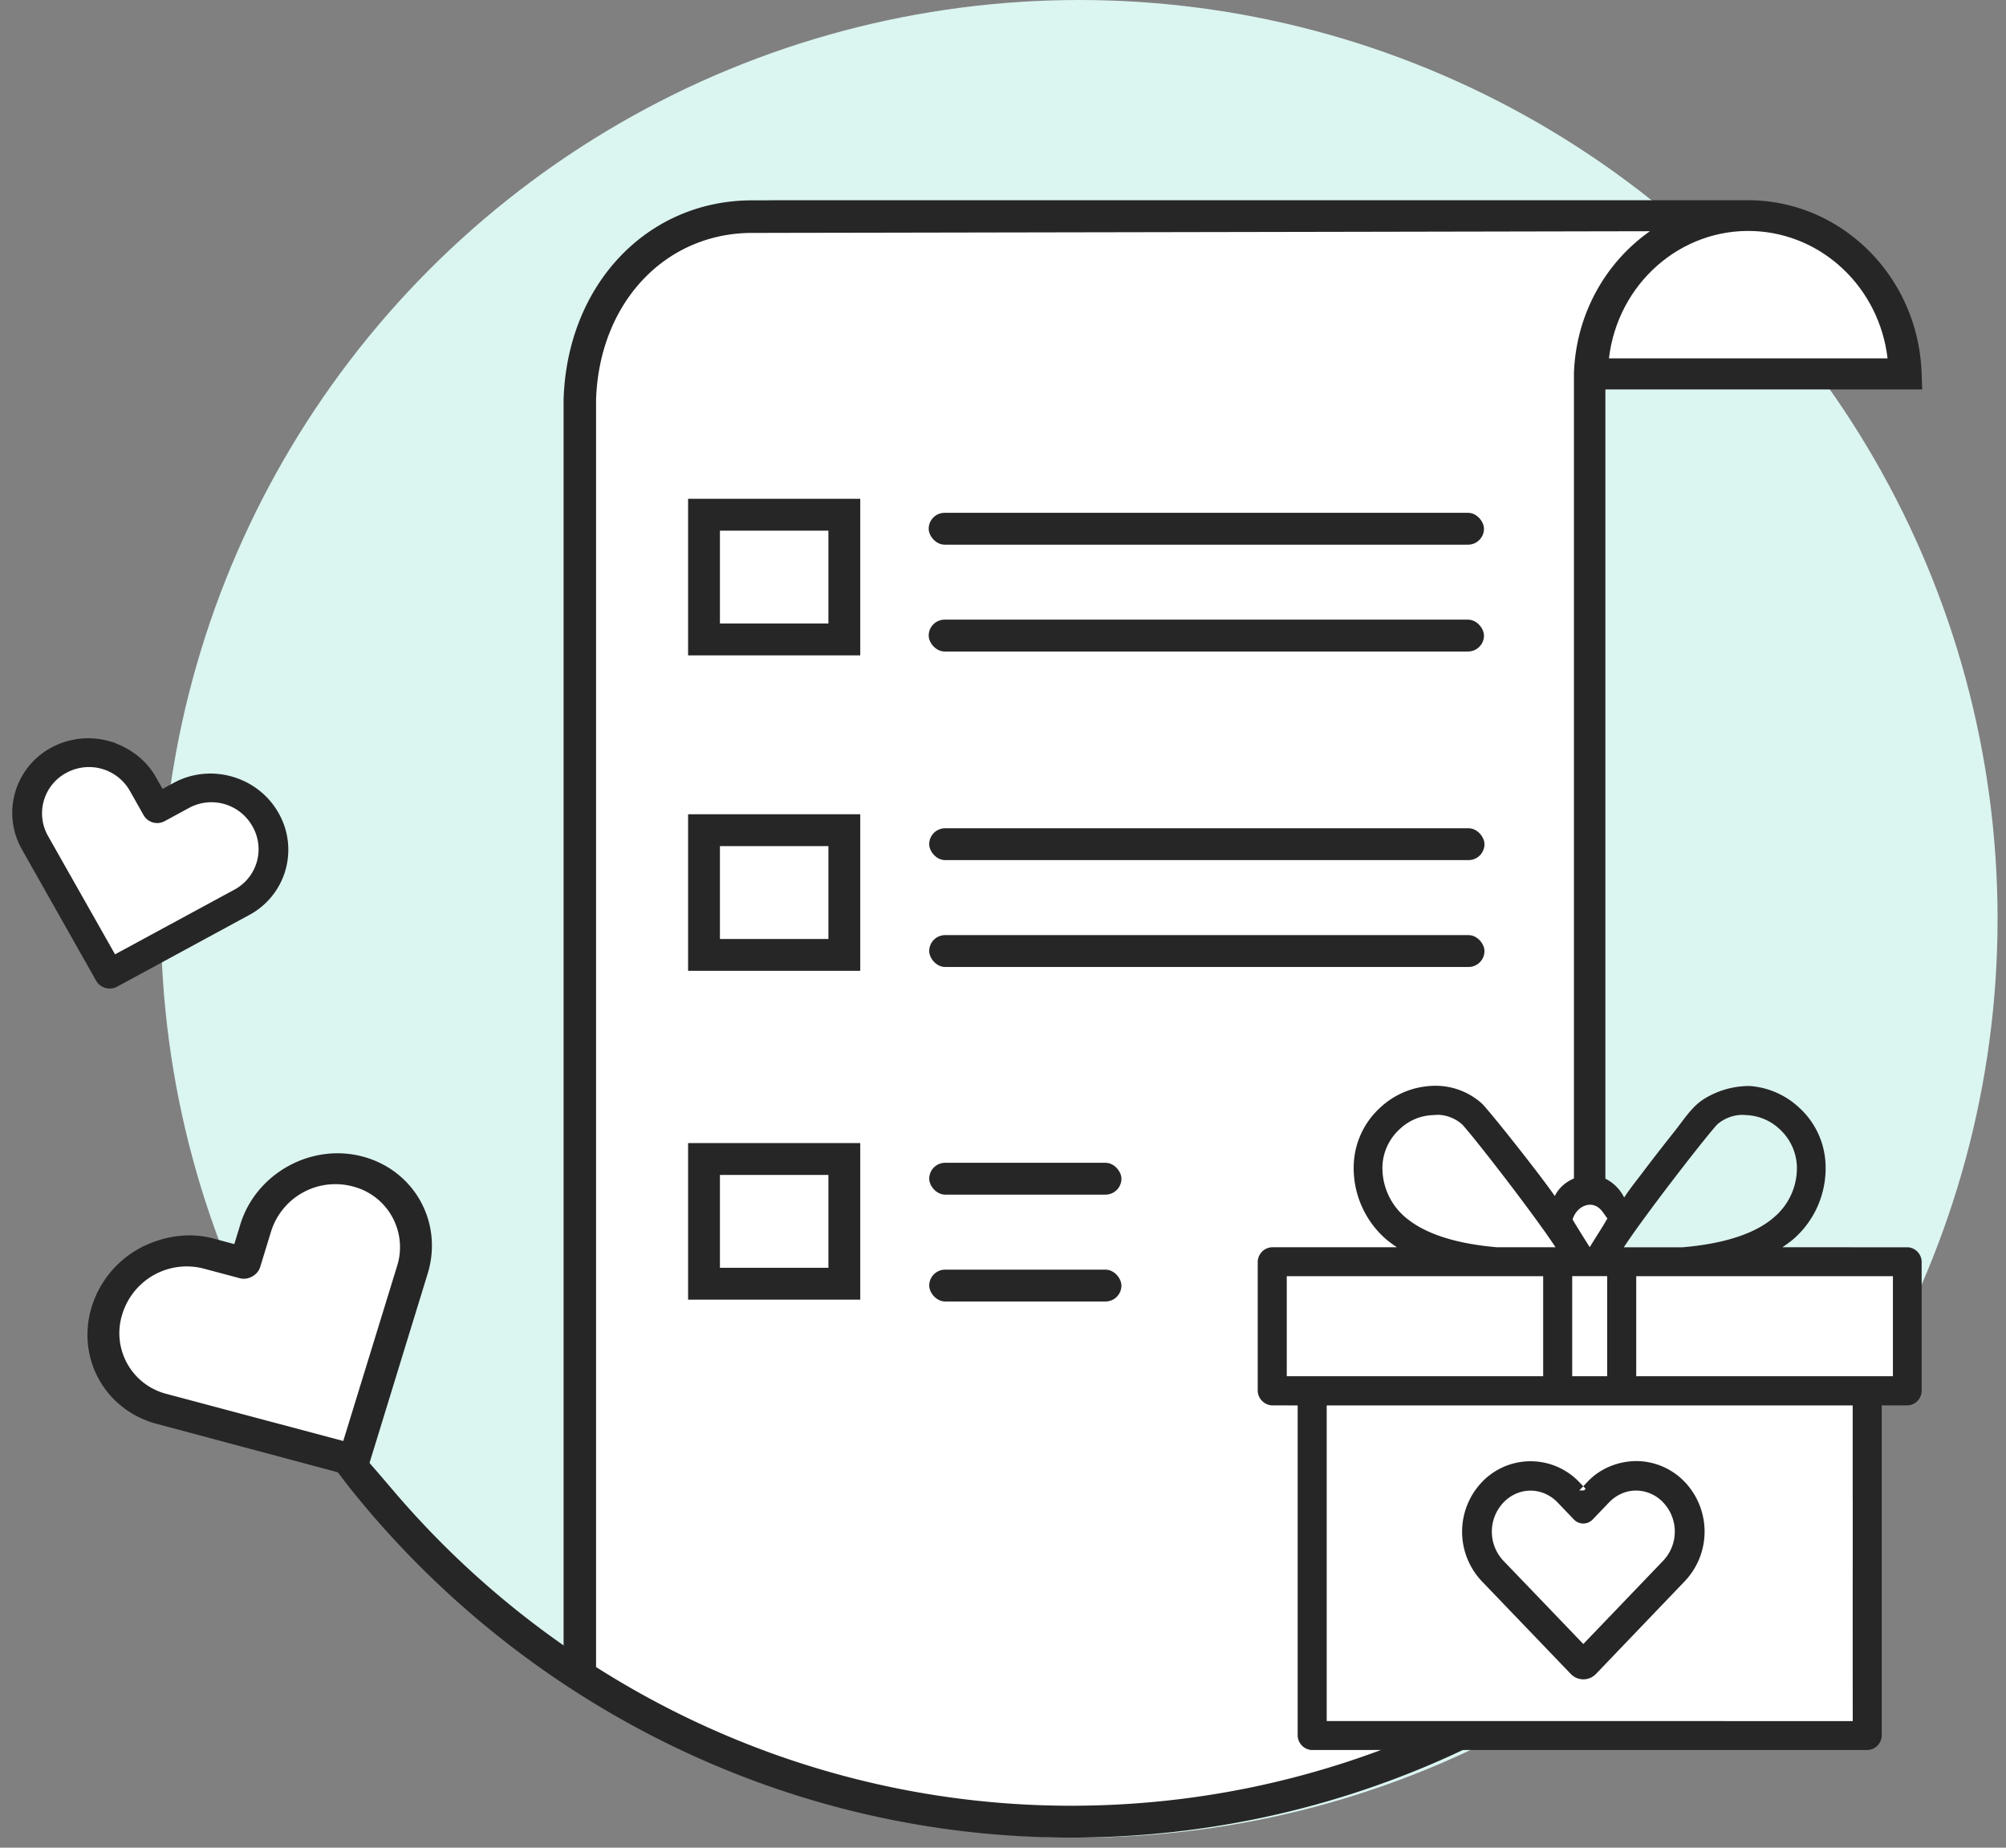 <svg xmlns="http://www.w3.org/2000/svg" width="114" height="105" viewBox="0 0 114 105"><rect x="0" y="0" width="114" height="105" fill="#808080" stroke="none"/><g fill="none" fill-rule="evenodd"><ellipse cx="61.332" cy="52.213" fill="#DBF5F1" fill-rule="nonzero" rx="52.189" ry="52.213"/><path fill="#FFF" fill-rule="nonzero" d="M6.094 42.445a4.044 4.044 0 0 0-3.049.323 3.843 3.843 0 0 0-1.525 5.307l4.216 7.46a.531.531 0 0 0 .679.196l7.525-4.083a3.841 3.841 0 0 0 1.52-5.309c-1.076-1.902-3.54-2.61-5.461-1.566l-.95.515-.54-.953c-.553-1.01-1.527-1.62-2.415-1.889z"/><path fill="#262626" fill-rule="nonzero" d="M9.875 44.486c2.096-1.137 4.775-.369 5.95 1.706a4.205 4.205 0 0 1-1.664 5.806l-3.599 1.952-.163.089-3.762 2.041a.891.891 0 0 1-1.167-.335l-4.216-7.46a4.207 4.207 0 0 1 1.67-5.804 4.404 4.404 0 0 1 3.32-.352l.318.091-.003.016c.97.367 1.818 1.044 2.314 1.952l.365.644.637-.346zm-.34 8.122l.237-.128 3.547-1.922a2.607 2.607 0 0 0 1.03-3.596 2.67 2.67 0 0 0-3.624-1.04l-1.387.753a.891.891 0 0 1-1.167-.334l-.78-1.38a2.678 2.678 0 0 0-1.596-1.268 2.687 2.687 0 0 0-2.028.228 2.607 2.607 0 0 0-1.032 3.596l3.803 6.715 2.997-1.624z"/><path d="M5.895 43.344a3.04 3.04 0 0 1 1.81 1.438l.782 1.382a.53.53 0 0 0 .677.194l1.388-.754a3.032 3.032 0 0 1 4.111 1.18 2.97 2.97 0 0 1-1.172 4.093c-2.364 1.282-4.73 2.562-7.093 3.844L2.42 47.696a2.97 2.97 0 0 1 1.174-4.093 3.049 3.049 0 0 1 2.301-.258z"/><path fill="#FFF" fill-rule="nonzero" d="M8.155 71.218a5.448 5.448 0 0 0-2.585 3.153c-.849 2.76.705 5.574 3.494 6.319l10.931 2.923c.326.087.724-.134.824-.457l3.32-10.812c.85-2.76-.708-5.573-3.499-6.316-2.79-.743-5.778.914-6.626 3.675l-.419 1.367-1.398-.374c-1.463-.414-2.953-.064-4.042.522z"/><path fill="#262626" fill-rule="nonzero" d="M13.656 69.583c.893-2.9 4.026-4.639 6.957-3.858 2.939.783 4.584 3.75 3.689 6.659l-1.589 5.171-.072.236-1.66 5.404c-.142.463-.687.765-1.153.64l-10.93-2.923c-2.937-.784-4.579-3.752-3.683-6.662a5.721 5.721 0 0 1 2.712-3.31l.217-.12.004.007c1.253-.611 2.7-.807 4.023-.434l1.145.306.342-1.116h-.002zm7.237 7.801l.105-.34 1.567-5.093a3.56 3.56 0 0 0-2.51-4.527 3.829 3.829 0 0 0-4.658 2.583L14.786 72c-.14.462-.686.765-1.152.64l-2.024-.54a3.821 3.821 0 0 0-2.85.346 3.838 3.838 0 0 0-1.81 2.237 3.561 3.561 0 0 0 2.51 4.528l10.047 2.677 1.386-4.505z"/><path fill="#FFF" fill-rule="nonzero" d="M33.667 22.26c.491-5.834 3.39-9.18 8.693-10.04 5.304-.86 24.458-.86 57.461 0-5.681.676-8.713 3.767-9.094 9.272-.38 5.505-.145 29.635.708 72.39-9.113 6.581-18.989 9.872-29.628 9.872-10.64 0-20.113-2.784-28.42-8.353l.28-73.14z"/><g fill="#262626" fill-rule="nonzero" transform="translate(52.777 29.142)"><rect width="31.556" height="1.81" rx=".905"/><rect width="31.556" height="1.81" y="6.071" rx=".905"/></g><path fill="#262626" fill-rule="nonzero" d="M40.913 35.433h6.165v-5.277h-6.165v5.277zm-1.81-7.088h9.785v8.898h-9.784v-8.898zm1.81 25.015h6.165v-5.278h-6.165v5.277zm-1.81-7.088h9.785v8.897h-9.784v-8.897zm1.81 25.773h6.165v-5.277h-6.165v5.277zm-1.81-7.087h9.785v8.898h-9.784v-8.898z"/><g fill="#262626" fill-rule="nonzero" transform="translate(52.806 46.45)"><rect width="31.556" height="1.81" y=".618" rx=".905"/><rect width="31.556" height="1.81" y="6.69" rx=".905"/></g><g fill="#262626" fill-rule="nonzero" transform="translate(52.777 65.57)"><rect width="10.923" height="1.81" x=".03" y=".508" rx=".905"/><rect width="10.923" height="1.81" x=".03" y="6.58" rx=".905"/></g><path fill="#262626" fill-rule="nonzero" d="M93.766 13.14c-8.652.018-24.535.048-47.685.09h-1.138l-.039.002h-.05c-.185.002-.877.003-2.117.004-4.954.008-8.683 3.983-8.863 9.476v73.005l-1.845-1.222V22.682c.212-6.502 4.731-11.289 10.705-11.297.75 0 1.038-.002 1.32-.006l.048-.001h55.162c5.32-.038 9.739 4.29 9.939 9.805l.034.947H91.233v72.638h-.226c-.516 0-.825.133-.988.343a.519.519 0 0 0-.12.29h-.452v-74.21c.122-3.352 1.803-6.285 4.319-8.052z"/><path fill="#262626" fill-rule="nonzero" d="M22.42 84.788c9.556 11.176 23.533 17.827 38.45 17.827 13.888 0 26.876-5.653 36.343-15.49a51.048 51.048 0 0 0 3.031-3.445c.018.308.111.62.318.926.2.296.457.506.741.64a52.859 52.859 0 0 1-2.786 3.136c-9.522 9.893-22.87 16.043-37.647 16.043-16.607 0-31.511-7.897-41.106-20.017-.751-.97-1.11-1.476-1.077-1.52.812-.603 1.357-.767 1.636-.491.278.276.978 1.073 2.097 2.391z"/><path fill="#FFF" fill-rule="nonzero" d="M99.651 13.13c-4.177-.16-7.724 3.026-8.215 7.236h15.833c-.463-3.982-3.671-7.083-7.618-7.236zm-9.325 58.615l-1.755-2.074.59-1.39 1.165-.468 1.176.222.434 1.208v.91l-1.61 1.592zm-16.107.45h32.215V97.98H74.22V72.196z"/><path fill="#FFF" fill-rule="nonzero" d="M72.93 72.196h34.793v6.445H72.93z"/><path fill="#262626" fill-rule="nonzero" d="M90.017 84.699l.094-.097-.136-.141-.228.238h.27zm-.27-.475l.229.237.235-.246c.697-.75 1.702-1.172 2.76-1.187a3.83 3.83 0 0 1 2.772 1.186 4.093 4.093 0 0 1 .004 5.639l-5.06 5.284a.991.991 0 0 1-1.41 0l-2.53-2.637-.11-.114-2.42-2.523a4.093 4.093 0 0 1 0-5.64 3.82 3.82 0 0 1 5.53 0zm4.775 1.16a2.138 2.138 0 0 0-1.545-.679c-.568 0-1.117.235-1.542.679l-.937.978a.736.736 0 0 1-1.041 0l-.933-.974c-.869-.906-2.219-.906-3.087 0a2.408 2.408 0 0 0 0 3.305l2.386 2.484.158.166 1.998 2.082 4.542-4.736a2.408 2.408 0 0 0 .001-3.305zm-21.396-7.176h14.572v-5.686H73.126v5.687-.001zm2.27 1.658v17.937l29.894.002-.003-7.081.003-2.315v-3.288l-.003.002v-5.257h-29.89zm17.59-1.66h14.587v-5.685H92.986v5.686zm4.6-14.306c-.768.847-4.126 5.18-5.306 6.98l3.327.001c2.386-.203 4.141-.778 5.204-1.701l.003-.003a3.653 3.653 0 0 0 1.3-2.95 3.017 3.017 0 0 0-.992-2.073 2.93 2.93 0 0 0-1.805-.782l-.285-.018a2.218 2.218 0 0 0-1.445.546zm-8.239 14.307h1.989V72.52h-1.989v5.686zm1.01-9.745c-.43.003-.85.356-.987.839.147.25.282.469.61.996l.362.576c.11-.177.217-.351.325-.52.386-.615.513-.821.683-1.115-.008.014-.214-.308-.334-.447-.19-.223-.418-.33-.66-.33zM88.4 70.879c-1.184-1.81-4.57-6.183-5.301-6.976a2.165 2.165 0 0 0-1.376-.552l-.349.02a2.871 2.871 0 0 0-1.814.78 3.012 3.012 0 0 0-.995 2.073 3.67 3.67 0 0 0 1.303 2.952c1.083.923 2.836 1.5 5.205 1.702H88.4zm-16.117 0h7.105a8.12 8.12 0 0 1-.583-.427 5.36 5.36 0 0 1-1.873-4.258 4.6 4.6 0 0 1 1.519-3.265 4.593 4.593 0 0 1 2.812-1.215 3.944 3.944 0 0 1 2.972 1.014c.594.627 3.287 4.03 4.124 5.239.314-.661 1.057-1.127 1.848-1.186.874-.065 1.69.468 2.094 1.272.173-.272.382-.557.702-.972l.323-.421c.576-.763 1.186-1.55 1.851-2.386.077-.098.152-.196.264-.344l.109-.145c.55-.733.875-1.086 1.354-1.374a4.884 4.884 0 0 1 2.516-.697 4.593 4.593 0 0 1 2.809 1.215 4.588 4.588 0 0 1 1.517 3.265 5.34 5.34 0 0 1-1.87 4.258c-.19.15-.384.293-.585.426l7.147.002a.842.842 0 0 1 .768.813v7.36a.838.838 0 0 1-.808.812h-1.46v18.772a.842.842 0 0 1-.808.812H74.555a.847.847 0 0 1-.809-.813v-18.77l-1.467-.002a.86.86 0 0 1-.803-.807v-7.375a.85.85 0 0 1 .808-.804z"/></g></svg>